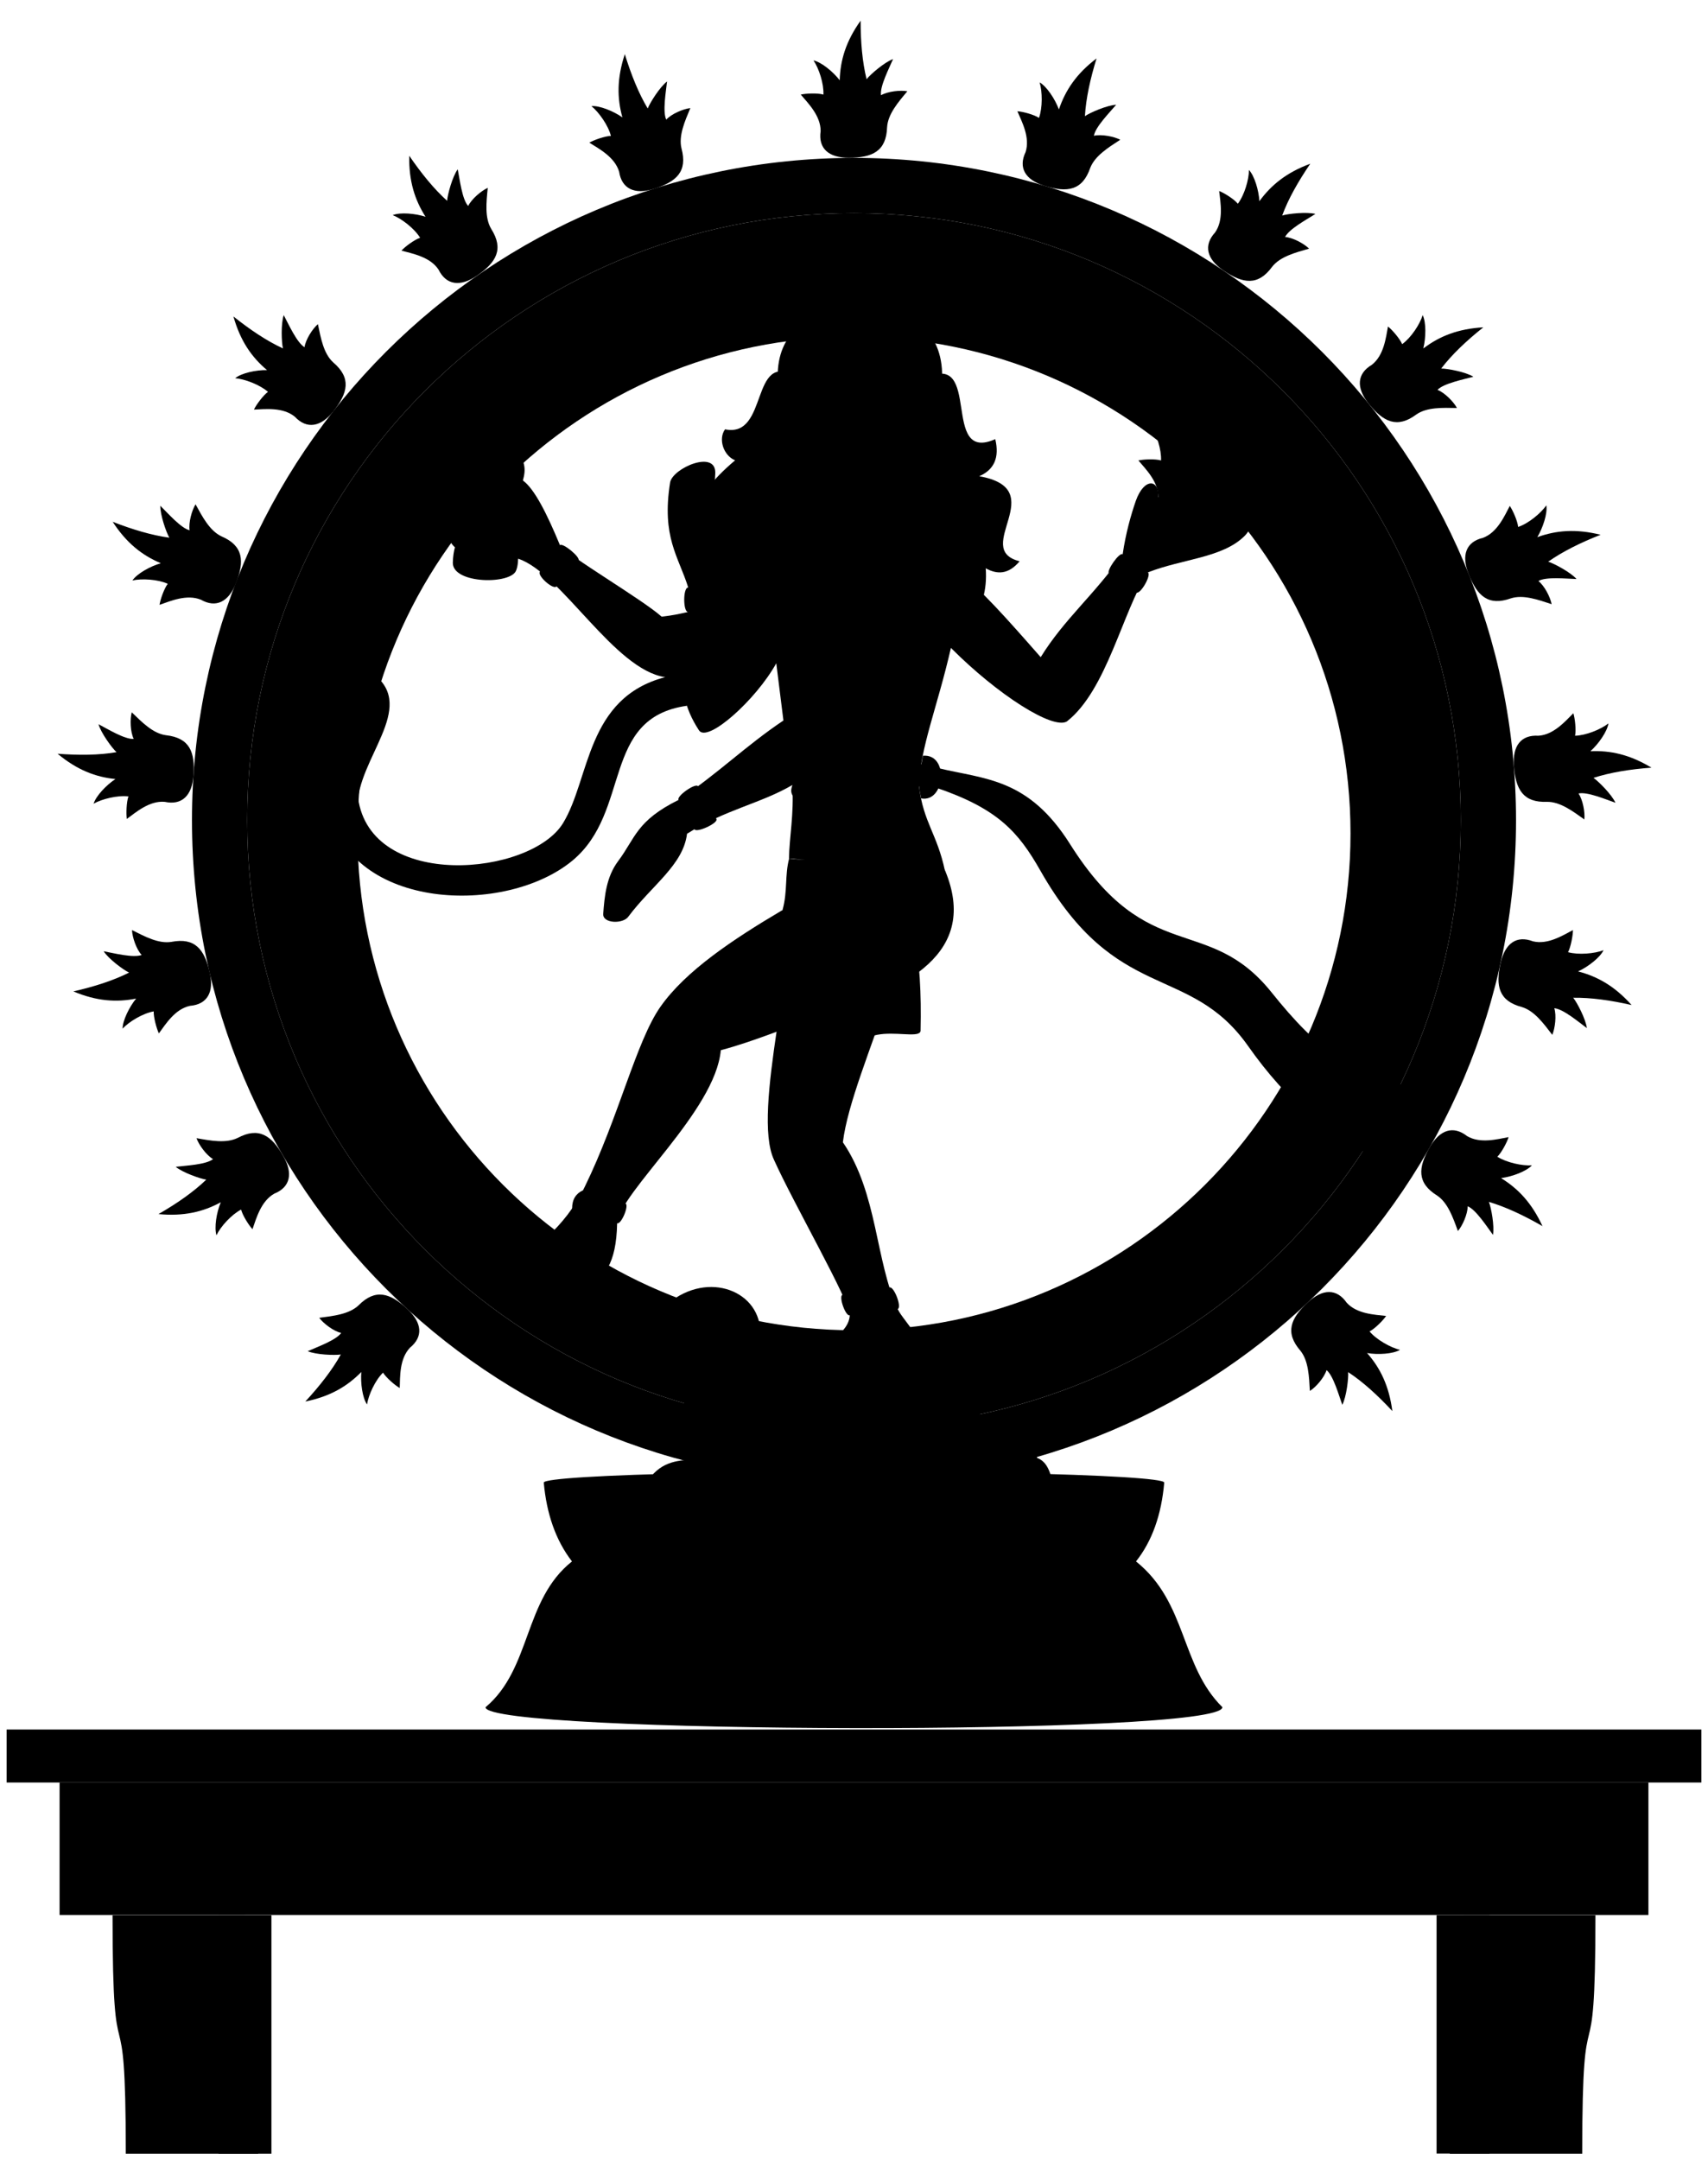 <svg viewBox="0 0 129 163.08">
  <g class="statue">
    <g class="chromeDark">
      <path d="M64.5,25.42c20.71,0,37.5,16.79,37.5,37.5s-16.79,37.5-37.5,37.5S27,83.63,27,62.92,43.79,25.42,64.5,25.42ZM18.67,61.92c0,25.31,20.52,45.83,45.83,45.83s45.83-20.52,45.83-45.83-20.52-45.83-45.83-45.83S18.67,36.6,18.67,61.92Z"/>
      <path d="M92.33,128.88c-3.19-3.13-2.65-7.9-6.53-11.01,1.22-1.54,1.92-3.53,2.13-5.94H41.07c.21,2.31,.88,4.32,2.13,5.94-3.67,2.91-3.05,8.09-6.53,11.01,0,2.01,55.65,2.18,55.65,0Z"/>
    </g>
    <ellipse class="chromeDarker" cx="64.5" cy="111.92" rx="23.43" ry=".83"/>
    <path class="brassDark" d="M64.5,11.92c27.61,0,50,22.39,50,50s-22.39,50-50,50S14.5,89.53,14.5,61.92,36.89,11.92,64.5,11.92ZM18.67,61.92c0,25.31,20.52,45.83,45.83,45.83s45.83-20.52,45.83-45.83-20.52-45.83-45.83-45.83S18.67,36.6,18.67,61.92Z"/>
    <path class="flatPurpleMedium" d="M66.89,104.25c1.55,.2,3.12-.63,4.23-.47,1.97,.28,3.39,1.79,2.72,4.92-1.7-1.21-5.71,.31-4.86,2.76l-2.09,.78c.42-2.6,.39-5.26,0-7.98Z"/>
    <g class="porcelainMedium">
      <path d="M73.11,107.55c3.03,1.12,4.77-.58,5.22,2.52-1.97,3.98-7.2,1.46-5.22-2.52Z"/>
      <path d="M68.99,111.46c-1.03-3.48,3.26-5.89,4.86-2.76,.04,.19,.05,.55,.03,.79,1.13-.35,1.87,.06,2.88,.53,.45,.21,1.36-.41,2.11,.4,1.03,1.12,.87,4.68,.13,4.91-2.32,.72-1.79-2.22-2.92-2.39-1.51-.33-5.95,1.16-7.09-1.49Z"/>
      <path d="M58.15,103.37c1.1,2.24,5.54-1.3,8.75,.88,1.69,2.48,1.51,5.17,0,7.98-2.32,.37-4.71,.11-6.61-.91-1.13,3.72-3.47,2.73-5.63,2.79-3.55,.99-5.01,.21-4.07-1.51-1.43,.33-1.75-.73-1.41-1.15,2.13-2.6,5.5,.34,6.06-3.61l2.91-4.47Z"/>
      <path d="M49.75,103.32c.47,1.46,1.46,1.25,1.77,2.24,.83,2.25,2.63,2.5,4.17,1.78,1.87-.87,2.24-2.28,2.46-3.97,.84-.53,.43-2.61-.73-2.66-1.38-4.05-9.05-1.44-7.67,2.61Z"/>
    </g>
    <path class="steelMedium" d="M57.42,100.71c-2.24-2.03-6.47-1.46-7.67,2.61-1.04-1.98-1.25-3.29,.68-4.9,3.08-2.58,7.1-.92,6.99,2.3Z"/>
    <path class="blackMediumLight" d="M23.32,50.6l4.24-.15c4.24,2.39,0,6.1-.52,9.78l-2.17,.98c-1.86-5.72-5.8-7.87-1.56-10.6Z"/>
    <g class="blackMedium">
      <path d="M50.23,51.12c-5.98,1.57-5.65,7.64-7.7,11.01-2.43,4-14.54,5.12-15.49-1.91-.2-1.46-.38-5.39-.22-7.88l-2.71,.11c.38,2.17,.29,6.6,.76,8.74,1.67,7.53,13.31,7.95,18.36,3.78,4.48-3.71,2.15-10.77,8.64-11.69,2.7-2.05,1.05-4.22-1.65-2.17Z"/>
      <path d="M27.56,50.45c1.34,3.42-5.65,3.63-4.24,.15,.2-.79,1.38-.29,2.05-.34,.76-.06,1.93-.64,2.2,.19Z"/>
      <path d="M69.89,28.54c4.35-2.11,1.1,6.47,5.28,4.61,.33,1.4-.09,2.31-1.21,2.8,5.51,.98-.63,5.5,3.05,6.42-.86,1.02-1.71,1-2.56,.53,.97,13.55-33.56,4.1-18.93-8.15-.88-.36-1.29-1.61-.76-2.34,3.32,.68,1.87-5.98,5.35-4.01-3.09-9.16,11.41-11.8,9.77,.15Z"/>
    </g>
    <g class="whiteMedium">
      <path d="M58.67,77.75c-.61,4.1-1.07,7.98-.21,9.81,1.47,3.28,5.77,10.74,5.72,11.73-.07,1.28-1.69,2.28-4.79,3.91-1.74,.92-1.06,2.7,3.21,1.23,3.21-1.11,5.8,.89,6.83-1.11,.93-1.81-1.16-3.49-1.63-4.5-1.69-3.62-1.51-8.75-4.14-12.59,.35-2.88,2.12-7.07,3.67-11.7l-8.66,3.21Z"/>
      <path d="M59.1,68.7c-3.81,2.25-7.33,4.61-9.22,7.3-1.83,2.6-3.15,8.35-5.72,13.6-1.51,3.09-3.99,5.02-6.89,6.54-1.69,.88,.63,3.82,2.04,2.92,3.52-2.25,7.18-.53,7.3-6.71,.18-2.34,7.42-8.46,7.83-13.07,2.53-.68,4.8-1.66,7.29-2.51,1.11-1.52-.99-7.82-2.63-8.06Z"/>
      <path d="M59.32,42.9c-2.35,1.63-6.19,3.33-9.35,3.65-1.51-1.34-7.06-4.57-7.68-5.4-.97-2.34-1.92-4.25-2.8-4.88,.06-1.63-4.42-1.78-4.48-.15-1.36,1.15-1.95,3.99-.66,5.19l4.83,.88c3.27,1.14,7.21,8.36,11.06,8.93,.99,.57,9.42-4.21,9.1-8.22Z"/>
      <path d="M72.53,43.36c1.29,.83,3.65,3.49,6.07,6.25,1.81-2.92,4.03-4.67,6.19-7.76,.23-1.58,.63-2.99,.99-4.03,.64-1.81,1.81-1.63,1.69-.29l5.02-.29c2.51-1.46,2.74,1.98,1.52,3.21-1.67,1.67-4.69,1.73-7.32,2.76-1.91,2.94-3.09,8.88-6.11,11.25-1.05,.64-5.2-1.98-8.76-5.55"/>
      <path d="M67.92,38.94c-.1,.98-.08,1.51,.17,2.1,.46,.98,3.76,1.23,4.43,2.32s1.16,3.49-.7,5.55c-1.03,4.51-2.32,7.49-2.41,10.45,.34,2.75,1.37,3.58,1.96,6.38l-11.78-.93c.02-1.58,.39-3.34,.25-5.55-2.31,1.37-5.11,1.87-7.95,3.68-.29,2.36-2.65,3.88-4.42,6.24-.39,.59-1.97,.55-1.91-.2,.1-1.33,.23-2.78,1.13-3.98,1.31-1.75,1.37-3.04,4.57-4.62,3-2.01,5.06-4.08,7.91-5.99l-.54-4.32c-1.52,2.75-5.2,6.05-5.84,5.06-2.31-3.54-.66-5.83-.81-10.78-.74-2.36-2.02-3.79-1.37-7.92,.17-1.09,3.55-2.56,3.41-.64-.1,1.29-.03,3.27,.21,4.63,.39-.15,.77-.66,.97-1.04,.44-.83,1.4-.71,1.18,.2-.49,1.96-.32,3.45-1.9,4.58l.62,4.31c4.24-7.52,5.49-5.57,6.81-7.24,.28-.43,.37-1.2,.2-1.93l5.82-.34Z"/>
      <path d="M69.91,32.16c1.93,.12,1.67,4.14-.25,4.02-.81,2.34-2.31,3.87-4.88,3.91-2.69,.05-3.97-1.83-4.73-3.91-1.63,.36-1.93-3.81-.05-3.91-.94-9.81,10.54-9.96,9.91-.1Z"/>
    </g>
    <path class="brassMedium" d="M35,36.13c-.76-3.94,5.64-3.27,4.48,.15-.83-.83-1.6-.03-1,1.29,.55,1.57-.25,1.19,.47,2.97,.17,.43,.3,1.87,.04,2.5-.34,1.1-4.79,1.06-4.79-.55,.04-1.95,1.02-2.75,1.57-3.94s.93-3.14-.76-2.42Z"/>
    <g class="flatOrangeMedium">
      <path d="M88.92,33.69c.04-1.52,.47-2.96,1.58-4.51,0,1.62,.13,3.12,.45,4.42,.29-.37,1.36-1.29,2-1.52-.3,.7-1.01,2.07-.91,2.73,.5-.29,1.46-.4,1.99-.3-.7,.83-1.47,1.73-1.53,2.71-.06,1.8-1.09,2.31-2.9,2.31-1.52,0-2.31-.71-2.12-2.01,.01-1.15-.93-2.09-1.5-2.76,.38-.09,1.28-.13,1.71,0,.04-.82-.34-1.98-.75-2.58,.6,.13,1.48,.85,1.99,1.51Z"/>
      <path d="M63.42,6.07c.04-1.52,.47-2.96,1.58-4.51,0,1.62,.13,3.12,.45,4.42,.29-.37,1.36-1.29,2-1.52-.3,.7-1.01,2.07-.91,2.73,.5-.29,1.46-.4,1.99-.3-.7,.83-1.47,1.73-1.53,2.71-.06,1.8-1.09,2.31-2.9,2.31-1.52,0-2.31-.71-2.12-2.01,.01-1.15-.93-2.09-1.5-2.76,.38-.09,1.28-.13,1.71,0,.04-.82-.34-1.98-.75-2.58,.6,.13,1.48,.85,1.99,1.51Z"/>
      <path d="M47.01,8.87c-.41-1.47-.42-2.96,.18-4.78,.48,1.55,1.04,2.95,1.73,4.1,.17-.44,.92-1.63,1.46-2.04-.08,.75-.35,2.28-.06,2.88,.39-.43,1.28-.81,1.82-.87-.42,1-.9,2.09-.67,3.04,.47,1.74-.36,2.52-2.09,3.06-1.45,.45-2.42,0-2.62-1.3-.33-1.1-1.5-1.72-2.25-2.19,.34-.2,1.18-.5,1.63-.51-.2-.8-.91-1.79-1.47-2.25,.61-.05,1.67,.38,2.35,.86Z"/>
      <path d="M32.15,16.38c-.82-1.28-1.28-2.71-1.24-4.62,.92,1.34,1.87,2.51,2.86,3.4,.03-.47,.4-1.83,.8-2.38,.15,.74,.33,2.28,.79,2.77,.25-.52,.99-1.15,1.48-1.37-.11,1.08-.24,2.26,.26,3.1,.96,1.52,.4,2.52-1.09,3.54-1.25,.85-2.31,.71-2.89-.47-.64-.96-1.95-1.2-2.8-1.43,.26-.29,.98-.83,1.41-.97-.43-.7-1.4-1.45-2.07-1.71,.57-.23,1.71-.13,2.5,.13Z"/>
      <path d="M20.17,27.94c-1.17-.98-2.02-2.21-2.54-4.05,1.27,1.01,2.52,1.85,3.74,2.41-.11-.46-.16-1.87,.06-2.51,.36,.67,.99,2.08,1.57,2.42,.08-.57,.6-1.39,1.01-1.74,.22,1.06,.43,2.23,1.16,2.89,1.37,1.17,1.12,2.29,0,3.7-.94,1.18-2,1.36-2.9,.4-.89-.73-2.21-.58-3.09-.54,.16-.35,.7-1.08,1.06-1.34-.62-.54-1.76-.97-2.48-1.03,.48-.39,1.59-.63,2.42-.61Z"/>
      <path d="M12.13,42.51c-1.4-.59-2.58-1.52-3.62-3.12,1.51,.59,2.96,1.02,4.28,1.2-.24-.41-.7-1.74-.68-2.41,.54,.53,1.56,1.7,2.21,1.85-.09-.57,.17-1.51,.45-1.96,.52,.95,1.07,2,1.96,2.42,1.65,.71,1.75,1.86,1.09,3.54-.55,1.41-1.51,1.89-2.65,1.24-1.07-.43-2.29,.1-3.12,.39,.05-.39,.35-1.24,.62-1.59-.75-.34-1.97-.41-2.67-.25,.34-.51,1.34-1.07,2.14-1.3Z"/>
      <path d="M8.73,58.81c-1.52-.15-2.91-.69-4.38-1.91,1.62,.12,3.13,.11,4.45-.12-.35-.32-1.18-1.46-1.36-2.11,.67,.35,1.99,1.16,2.66,1.11-.26-.52-.29-1.49-.15-2.01,.78,.76,1.61,1.6,2.58,1.73,1.79,.2,2.22,1.26,2.08,3.06-.11,1.51-.88,2.25-2.17,1.97-1.15-.1-2.15,.77-2.86,1.29-.06-.39-.03-1.28,.12-1.7-.81-.1-2,.19-2.63,.55,.18-.59,.96-1.41,1.66-1.87Z"/>
      <path d="M10.29,75.38c-1.49,.3-2.99,.2-4.75-.54,1.58-.36,3.02-.82,4.21-1.42-.43-.2-1.56-1.04-1.92-1.61,.75,.14,2.24,.52,2.87,.28-.4-.42-.71-1.34-.73-1.88,.97,.49,2.01,1.05,2.98,.89,1.77-.34,2.49,.55,2.89,2.31,.34,1.48-.18,2.41-1.49,2.52-1.13,.24-1.83,1.37-2.35,2.08-.17-.35-.41-1.22-.39-1.66-.81,.14-1.86,.77-2.35,1.3,0-.61,.5-1.63,1.03-2.28Z"/>
      <path d="M16.67,90.76c-1.34,.73-2.8,1.07-4.7,.89,1.41-.81,2.64-1.67,3.61-2.6-.47-.07-1.8-.54-2.31-.97,.75-.09,2.3-.16,2.82-.58-.5-.29-1.07-1.07-1.25-1.58,1.07,.19,2.23,.41,3.11-.02,1.59-.84,2.54-.21,3.44,1.36,.76,1.31,.54,2.36-.68,2.85-1,.57-1.35,1.85-1.64,2.68-.27-.28-.75-1.04-.86-1.48-.73,.38-1.55,1.28-1.86,1.94-.18-.59,0-1.71,.32-2.48Z"/>
      <path d="M27.29,103.57c-1.07,1.09-2.36,1.85-4.23,2.23,1.1-1.19,2.03-2.38,2.68-3.55-.47,.07-1.87,.02-2.5-.25,.69-.31,2.15-.83,2.53-1.38-.57-.12-1.34-.71-1.66-1.14,1.08-.14,2.26-.27,2.97-.94,1.27-1.28,2.37-.95,3.69,.28,1.11,1.03,1.21,2.09,.19,2.92-.79,.84-.74,2.16-.77,3.04-.34-.19-1.02-.77-1.26-1.16-.59,.57-1.1,1.68-1.21,2.4-.35-.5-.5-1.63-.43-2.46Z"/>
      <path d="M103.25,102.14c1.01,1.14,1.66,2.49,1.91,4.38-1.11-1.19-2.22-2.21-3.34-2.94,.04,.47-.13,1.87-.44,2.47-.26-.71-.67-2.2-1.19-2.62-.17,.55-.8,1.29-1.26,1.57-.06-1.08-.1-2.27-.71-3.03-1.18-1.36-.77-2.43,.56-3.66,1.11-1.03,2.18-1.05,2.93,.03,.77,.85,2.1,.9,2.98,1-.22,.33-.85,.96-1.25,1.17,.53,.63,1.59,1.22,2.3,1.39-.53,.31-1.67,.38-2.49,.24Z"/>
      <path d="M113.38,88.94c1.3,.8,2.32,1.89,3.12,3.62-1.41-.81-2.77-1.45-4.05-1.83,.18,.44,.43,1.82,.31,2.49-.45-.61-1.29-1.91-1.91-2.16,0,.58-.39,1.47-.74,1.87-.37-1.02-.76-2.14-1.57-2.68-1.53-.95-1.45-2.1-.55-3.66,.76-1.31,1.77-1.64,2.81-.83,.99,.59,2.27,.24,3.14,.08-.11,.37-.53,1.17-.85,1.48,.69,.44,1.88,.7,2.61,.65-.41,.45-1.48,.85-2.31,.96Z"/>
      <path d="M119.18,73.33c1.48,.38,2.78,1.12,4.05,2.54-1.58-.36-3.07-.57-4.41-.55,.3,.37,.95,1.62,1.03,2.29-.61-.45-1.79-1.45-2.46-1.5,.18,.55,.06,1.51-.15,2.01-.66-.86-1.36-1.82-2.3-2.1-1.74-.46-2-1.58-1.6-3.34,.34-1.48,1.21-2.09,2.44-1.62,1.12,.27,2.24-.44,3.02-.85,0,.39-.16,1.27-.37,1.67,.79,.22,2.01,.11,2.68-.15-.26,.55-1.16,1.25-1.92,1.6Z"/>
      <path d="M120.11,56.71c1.52-.07,2.98,.25,4.62,1.24-1.62,.12-3.11,.36-4.38,.77,.39,.27,1.38,1.26,1.66,1.88-.72-.25-2.14-.85-2.79-.7,.33,.48,.5,1.43,.44,1.96-.88-.63-1.83-1.34-2.81-1.33-1.8,.07-2.38-.92-2.51-2.72-.11-1.51,.54-2.35,1.85-2.27,1.15-.07,2.02-1.08,2.64-1.7,.12,.37,.22,1.26,.13,1.7,.82-.02,1.95-.48,2.52-.93-.09,.61-.74,1.54-1.36,2.1Z"/>
      <path d="M116.11,40.55c1.43-.52,2.93-.64,4.78-.18-1.51,.59-2.86,1.26-3.96,2.03,.45,.14,1.69,.8,2.14,1.31-.76-.02-2.3-.19-2.88,.15,.46,.36,.9,1.22,1,1.75-1.03-.34-2.15-.74-3.08-.44-1.7,.6-2.54-.17-3.2-1.86-.55-1.41-.18-2.41,1.1-2.71,1.08-.41,1.61-1.63,2.02-2.41,.22,.32,.59,1.14,.63,1.59,.78-.26,1.72-1.04,2.13-1.63,.1,.61-.26,1.69-.68,2.4Z"/>
      <path d="M107.52,26.29c1.22-.92,2.61-1.47,4.51-1.58-1.27,1.01-2.37,2.05-3.18,3.11,.47,0,1.86,.26,2.43,.62-.73,.2-2.25,.5-2.71,.99,.54,.21,1.22,.9,1.47,1.37-1.09-.02-2.27-.07-3.07,.49-1.44,1.07-2.48,.58-3.61-.83-.94-1.19-.88-2.25,.25-2.92,.91-.71,1.06-2.03,1.22-2.89,.31,.24,.9,.92,1.07,1.33,.67-.48,1.34-1.5,1.55-2.19,.27,.55,.25,1.69,.05,2.5Z"/>
      <path d="M95.11,15.2c.89-1.23,2.06-2.18,3.85-2.84-.91,1.34-1.66,2.65-2.12,3.91,.45-.14,1.85-.29,2.51-.12-.64,.41-2,1.14-2.29,1.74,.58,.04,1.43,.5,1.81,.88-1.04,.3-2.19,.6-2.79,1.37-1.06,1.45-2.2,1.29-3.69,.27-1.25-.85-1.51-1.89-.62-2.86,.66-.94,.41-2.25,.31-3.13,.37,.14,1.13,.61,1.41,.96,.5-.66,.84-1.83,.84-2.55,.42,.45,.74,1.54,.79,2.37Z"/>
      <path d="M79.98,8.25c.49-1.44,1.32-2.69,2.84-3.84-.48,1.55-.8,3.02-.88,4.36,.39-.27,1.68-.83,2.36-.86-.49,.58-1.58,1.68-1.68,2.34,.56-.13,1.52,.05,1.99,.3-.91,.59-1.92,1.22-2.27,2.13-.59,1.7-1.72,1.88-3.45,1.35-1.45-.45-2-1.36-1.43-2.55,.35-1.1-.27-2.27-.62-3.08,.39,.02,1.26,.25,1.63,.5,.28-.77,.26-1.99,.05-2.68,.53,.3,1.16,1.25,1.45,2.03Z"/>
    </g>
    <g class="bronzeMedium">
      <path d="M64.18,99.29c-.31,.11-.86-1.43-.55-1.55,1.28,.1,2.46-.08,3.55-.55,.33-.13,.96,1.5,.62,1.63-1.16,.46-2.37,.61-3.62,.47Z"/>
      <path d="M46.61,92.35c-1.4,.19-2.57-.11-3.4-1.13,0-.68,.29-1.12,.81-1.36,.64,.73,1.76,1.02,3.22,.99,.3,.13-.33,1.62-.63,1.49Z"/>
      <path d="M86.69,43.2c-.73-.34-1.4-.75-1.9-1.36-.24-.18-1.27,1.28-1.03,1.46,.56,.63,1.26,1.1,2.06,1.43,.31,.17,1.18-1.35,.87-1.53Z"/>
      <path d="M42.29,41.16c-.46,.69-.97,1.36-1.51,1.99-.25,.28,1,1.4,1.25,1.12,.65-.57,1.21-1.21,1.66-1.95,.19-.24-1.21-1.39-1.4-1.16Z"/>
      <path d="M54.47,44.15c-.87,.25-1.7,.31-2.5,.2-.39,0-.39,1.85,0,1.85,.85,.12,1.78,.04,2.76-.19,.36-.05,.1-1.91-.26-1.86Z"/>
      <path d="M51.26,60.39c.5,.69,.91,1.42,1.19,2.21,.14,.3,1.8-.46,1.66-.76-.33-.96-.77-1.81-1.39-2.49-.19-.27-1.66,.76-1.47,1.04Z"/>
      <path d="M68.1,41.04c-.77,3.43-6.02,3.7-6.2,.18-.17-.23-1.27,.58-1.1,.81,.85,4.4,7.74,3.69,8.27-.29,.17-.24-.79-.94-.97-.7Z"/>
      <path d="M59.58,32.36c-1.44-3.85-1.16-6.84,1.79-8.47,.71-.39,.42-4.02,3.43-4.06s2.54,3.68,3.4,3.99c3.08,1.12,3.68,4.41,2.15,8.45-1.52,.46,.05-4.57-5.51-4.38-6.03,.2-3.45,4.75-5.26,4.47Z"/>
    </g>
    <g class="flatTurquoiseMedium">
      <path d="M59.6,64.81c-.34,1.29-.1,2.45-.5,3.89,1.9,2.06,2.75,4.76,2.63,8.06,6.96-2.07,12.18-4.89,9.66-11.02-2.52-4.35-8.15-.31-11.78-.93Z"/>
      <circle cx="64.74" cy="25.08" r="1.19"/>
    </g>
    <g class="flatRedMedium">
      <circle cx="64.7" cy="22.14" r=".82"/>
      <path d="M70.84,57.98c3.57,.86,6.83,.74,9.99,5.76,5.89,9.33,10.39,5.16,15.22,11.19,3.35,4.18,6.55,7.02,12.64,7.28-.93,1.37-1.94,2.21-3.04,2.52,.48,1.13,.52,2.3,.2,3.51-5.16-1.92-8.72-5.21-11.58-9.27-4.46-6.32-9.93-3.11-15.69-13.24-1.68-2.96-3.24-4.7-7.94-6.29l.2-1.46Z"/>
      <path d="M59.85,59.26c.38-.23,.82-.49,1.29-.77,1.13,.29,5.5,.13,8.45-.8,.19,.02,.03,1.69-.16,1.67-1.98,1.02-7.4,1.06-9.54,.73-.18-.25-.16-.53-.03-.83Z"/>
      <path d="M69.7,57.05c2-.18,1.69,3.56-.13,3.22-.33-1.41-.1-1.73,.13-3.22Z"/>
      <path d="M64.37,66.33c1.99,2.75,1.5,7.02-.16,11.95,.05,.52,1.29-.13,2.54-.23,1.41-.1,2.84,.29,2.78-.3,.12-5.33-.46-10.45-3.24-11.8-.61,.01-1.27,.12-1.92,.37Z"/>
    </g>
    <g class="statueDisplayLine">
      <path d="M54.01,101.94c-.37,.42-.74,.74-1.1,.97"/>
      <path d="M52,103.64c-.18,.44-.51,.72-.78,.95"/>
      <path d="M67.96,33.2c-.83,.32-1.57,.37-2.2,.11"/>
      <path d="M63.72,33.36c-.69,.16-1.37,.13-2.04,0"/>
    </g>
    <g class="statueOverlapLine">
      <path d="M65.98,47.35c-2.43,2.91-4.75,5.47-6.82,7.05"/>
      <path d="M61.14,58.49c2.53-1.72,6.99-5.19,10.69-9.58"/>
      <path d="M58.62,50.08c-.15-1.09-.02-2.04,.36-2.84"/>
      <path d="M55.09,48.46c.08,.84,.07,1.52-.07,1.98"/>
      <path d="M64.37,66.33c-1.84,.52-3.6,1.3-5.27,2.37"/>
      <path d="M60.28,111.32c.23-1.1,.39-2.4,.28-3.1"/>
      <path d="M50.58,112.6c2.6-1.59,4.14-.36,5.27-.98s1.38-1.7,1.42-3.28"/>
      <path d="M68.99,111.46c-.4-1.13-.62-2.41-.51-3.95"/>
      <path d="M43.21,117.86c1.15,1.7,41.37,1.54,42.59,0"/>
    </g>
    <g class="statueFoldLine">
      <path d="M66.47,37c-.94,.5-2.58,.5-3.57,.06"/>
      <path d="M54.57,104.96c-.41,.58-.88,.92-1.38,1.07"/>
    </g>
    <g class="statueEdgeLine">
      <path d="M68.13,31.16c-.78-.27-1.61-.21-2.48,.11"/>
      <path d="M63.72,31.32c-.74-.34-1.49-.36-2.26-.11"/>
      <path d="M65.92,35.4c-.55,.5-1.82,.61-2.37,0"/>
      <path d="M53.54,103.98c.09,.66-.66,1.19-1.22,.97"/>
      <path d="M53.56,101.12c-.67,.33-1.14,.69-1.39,1.05"/>
      <path d="M51.26,103.04c-.34,.3-.6,.62-.74,.99"/>
      <path d="M38.49,42.76c-.92-.68-2.82-.8-3.77-.29"/>
    </g>
    <path class="statueCreaseLine" d="M65.48,38.1c-.58,.19-1.15,.19-1.76,0"/>
  </g>
  <g class="mantel">
    <g class="oakDarker">
      <rect x="16.5" y="144.58" width="4" height="18"/>
      <rect x="108.5" y="144.57" width="4" height="18"/>
    </g>
    <g class="oakMediumDark">
      <rect x="4.5" y="134.56" width="120" height="10"/>
      <path d="M19.5,162.58H9.5c0-13.84-1-4.05-1-18h10c0,14.02,1,4,1,18Z"/>
      <path d="M109.5,162.58h10c0-13.84,1-4.05,1-18h-10c0,14.02-1,4-1,18Z"/>
    </g>
    <rect class="oakMedium" x=".5" y="130.56" width="128" height="4"/>
  </g>
</svg>